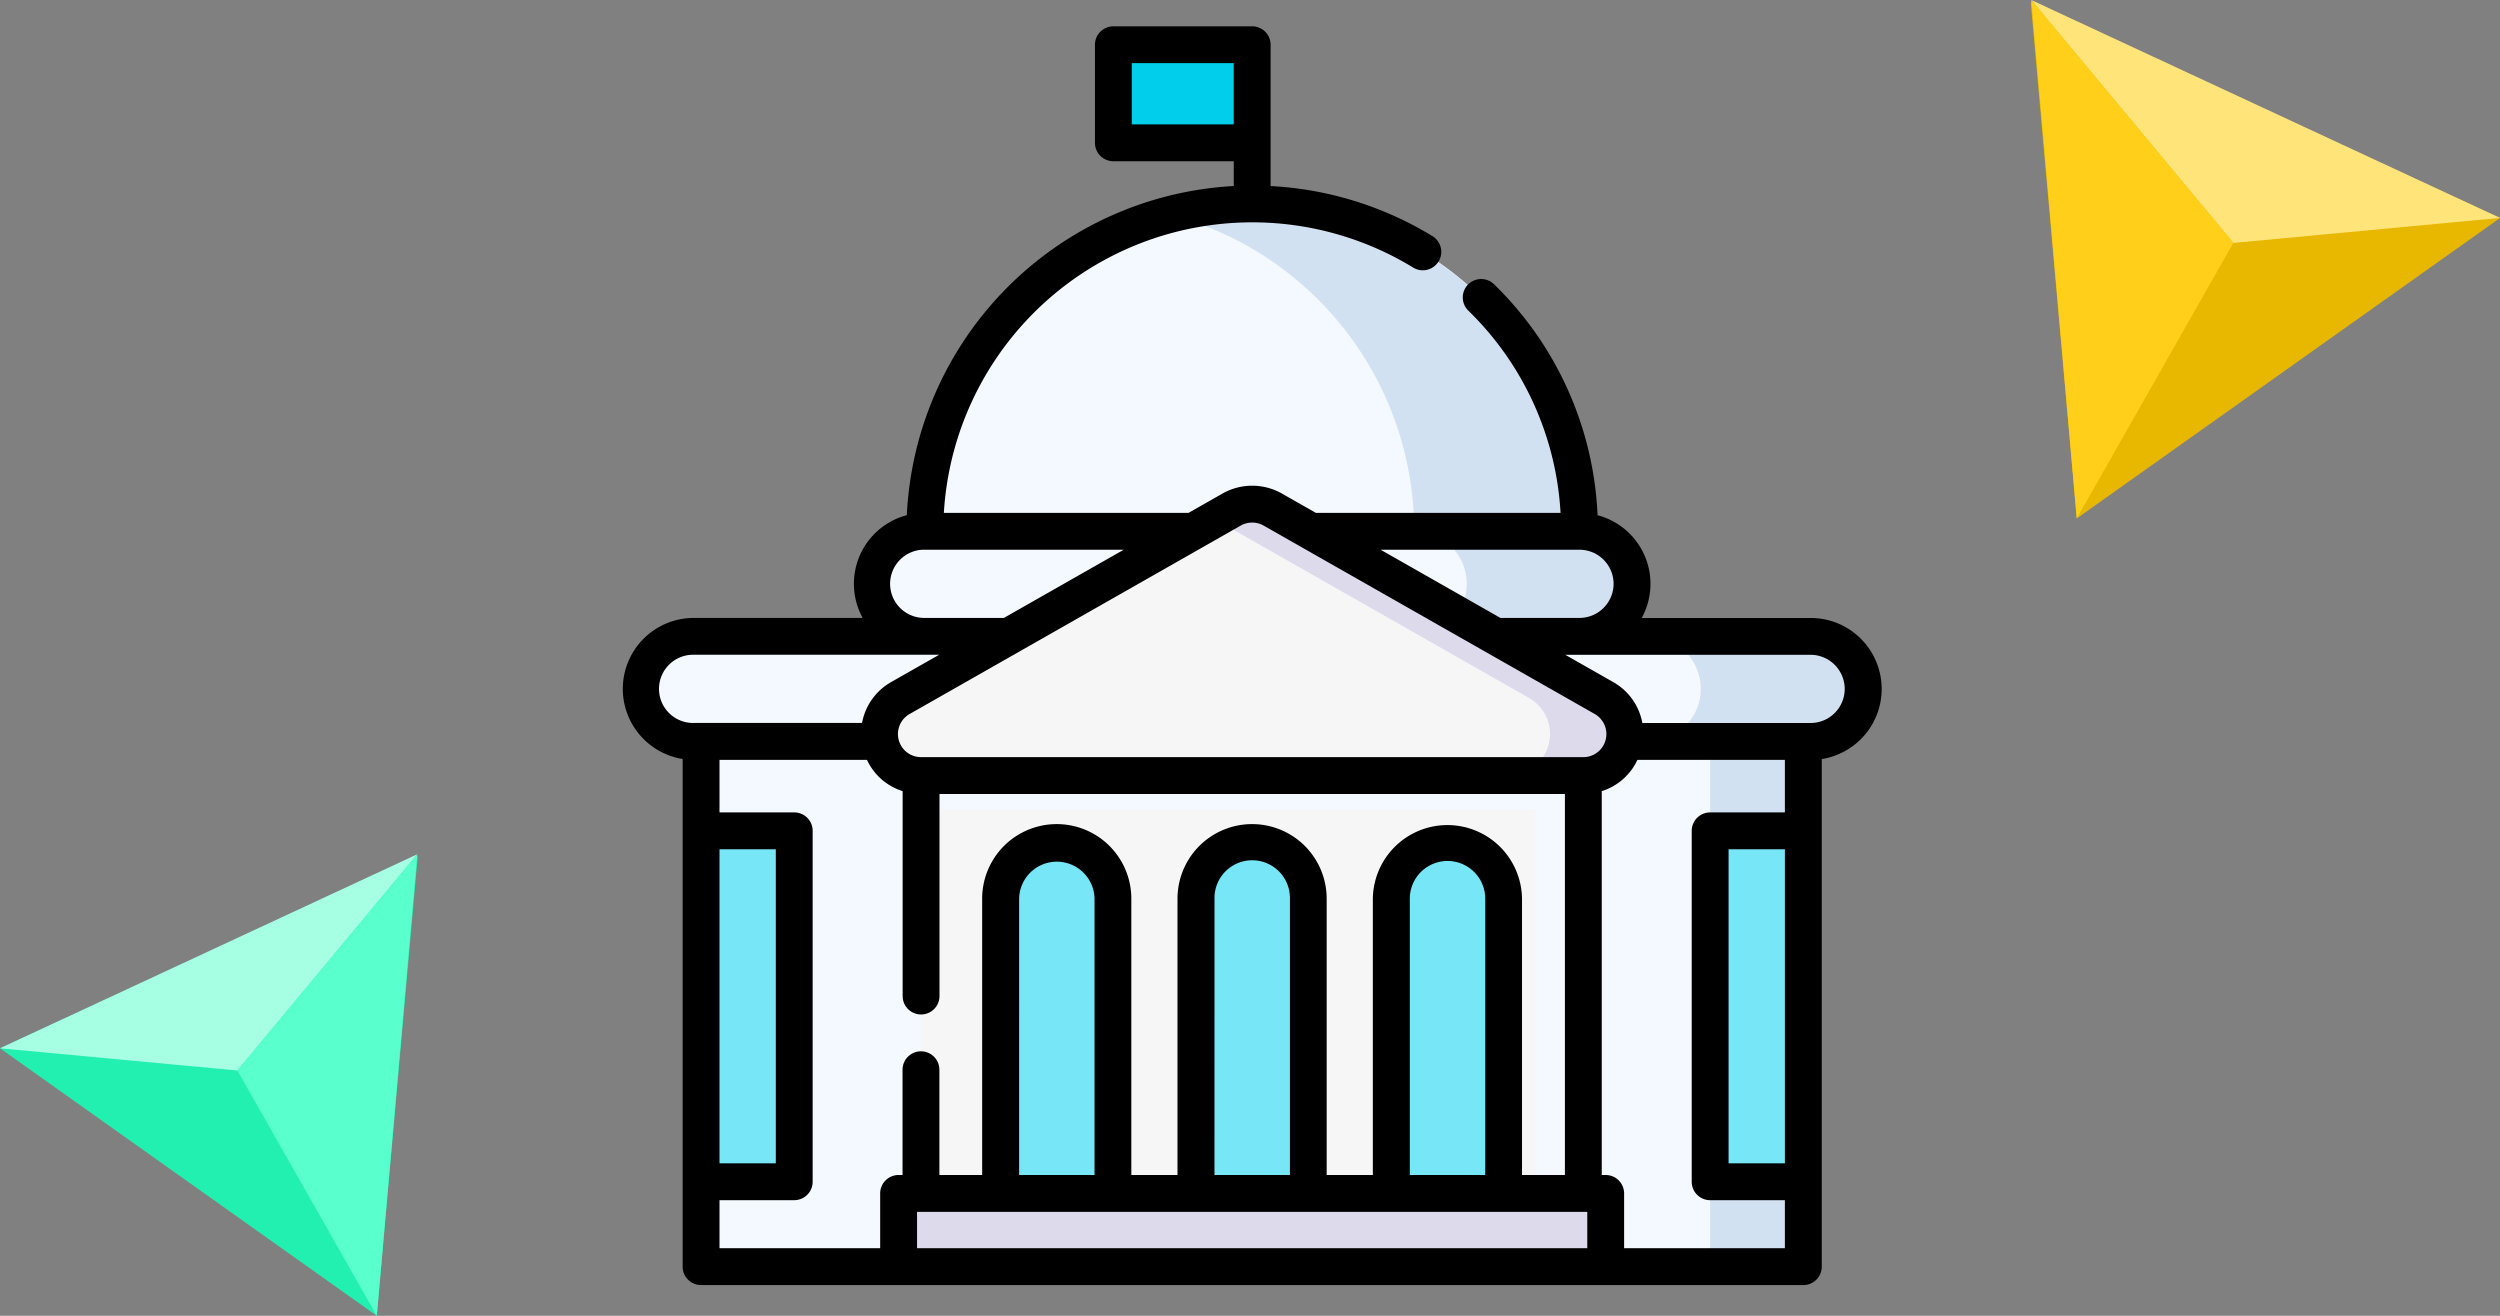 <svg xmlns="http://www.w3.org/2000/svg" width="190" height="100" viewBox="0 0 190 100">
  <rect x="0" y="0" width="190" height="100" fill="#808080" stroke="none"/>
  <g id="t3-ic3" transform="translate(0 0)">
    <rect id="Rectangle_36715" data-name="Rectangle 36715" width="190" height="100" transform="translate(0 0)" fill="none"/>
    <g id="Group_110590" data-name="Group 110590" transform="translate(154.333 0)">
      <path id="Path_169529" data-name="Path 169529" d="M587.464-2336.808l3.5,39.242L623.13-2320.4Z" transform="translate(-587.464 2336.969)" fill="#e8b700"/>
      <path id="Path_169530" data-name="Path 169530" d="M587.6-2337.345l15.359,18.463,20.267-1.9Z" transform="translate(-587.558 2337.345)" fill="#ffe47a"/>
      <path id="Path_169531" data-name="Path 169531" d="M587.6-2337.345l3.459,39.4,11.9-20.94Z" transform="translate(-587.558 2337.345)" fill="#ffcf19"/>
    </g>
    <g id="Group_110591" data-name="Group 110591" transform="translate(0 64.924)">
      <path id="Path_169532" data-name="Path 169532" d="M723.464-2296.124l28.635,20.33,3.115-34.933Z" transform="translate(-723.464 2310.87)" fill="#22f0b0"/>
      <path id="Path_169533" data-name="Path 169533" d="M723.464-2296.412l18.041,1.69,13.673-16.436Z" transform="translate(-723.464 2311.158)" fill="#a6ffe3"/>
      <path id="Path_169534" data-name="Path 169534" d="M777.751-2294.722l10.594,18.64,3.079-35.076Z" transform="translate(-759.71 2311.158)" fill="#59ffcc"/>
    </g>
    <g id="gobierno" transform="translate(47.333 2)">
      <g id="Group_114945" data-name="Group 114945" transform="translate(1.401 1.401)">
        <path id="Path_175048" data-name="Path 175048" d="M115.6,263.522H31.834v45.027H115.6Z" transform="translate(-27.287 -215.685)" fill="#f3f9ff"/>
        <path id="Path_175049" data-name="Path 175049" d="M38.915,263.522H31.834v45.027h7.081Z" transform="translate(49.402 -215.685)" fill="#d2e1f1"/>
        <path id="Path_175050" data-name="Path 175050" d="M11.493,248.131H96.371a3.993,3.993,0,0,1,0,7.986H11.493a3.993,3.993,0,0,1,0-7.986Z" transform="translate(-7.5 -203.169)" fill="#f3f9ff"/>
        <path id="Path_175051" data-name="Path 175051" d="M10.323,254.947a3.979,3.979,0,0,1-2.823,1.17H19.84a3.993,3.993,0,1,0,0-7.986H7.5a3.993,3.993,0,0,1,2.823,6.816Z" transform="translate(69.032 -203.169)" fill="#d2e1f1"/>
        <path id="Path_175052" data-name="Path 175052" d="M171.647,327.818V290.872H121.316v36.946" transform="translate(-100.05 -237.924)" fill="#f6f6f6"/>
        <g id="Group_114944" data-name="Group 114944" transform="translate(17.563 12.1)">
          <path id="Path_175053" data-name="Path 175053" d="M124.925,327.818V290.872h-3.609v36.946" transform="translate(-70.89 -250.024)" fill="#f3f9ff"/>
          <path id="Path_175054" data-name="Path 175054" d="M171.647,296.066v-5.194H121.316v5.194" transform="translate(-117.613 -250.024)" fill="#f3f9ff"/>
          <path id="Path_175055" data-name="Path 175055" d="M105.492,97.133a24.875,24.875,0,0,1,49.751,0,3.993,3.993,0,1,1,0,7.986H105.492a3.993,3.993,0,1,1,0-7.986Z" transform="translate(-101.499 -72.258)" fill="#f3f9ff"/>
        </g>
        <path id="Path_175056" data-name="Path 175056" d="M101.5,73.059a24.883,24.883,0,0,1,18.593,24.076,3.993,3.993,0,1,1,0,7.986h12.562a3.993,3.993,0,1,0,0-7.986A24.9,24.9,0,0,0,101.5,73.059Z" transform="translate(-61.348 -60.159)" fill="#d2e1f1"/>
        <path id="Path_175057" data-name="Path 175057" d="M266.551,7.5H256v7.451h10.55Z" transform="translate(-220.119 -7.5)" fill="#00ceeb"/>
        <path id="Path_175058" data-name="Path 175058" d="M134.289,194.751l25.166,14.321a3.155,3.155,0,0,1-1.56,5.9H107.563a3.155,3.155,0,0,1-1.56-5.9l25.166-14.321A3.155,3.155,0,0,1,134.289,194.751Z" transform="translate(-86.297 -159.428)" fill="#f6f6f6"/>
        <path id="Path_175059" data-name="Path 175059" d="M126.728,214.97h5.688a3.155,3.155,0,0,0,1.562-5.9l-25.167-14.32a3.151,3.151,0,0,0-3.12,0l-1.286.731,23.883,13.59A3.155,3.155,0,0,1,126.728,214.97Z" transform="translate(-60.819 -159.429)" fill="#dddaec"/>
        <path id="Path_175060" data-name="Path 175060" d="M165.929,474.725H112.185v5.563h53.744Z" transform="translate(-92.625 -387.424)" fill="#dddaec"/>
        <path id="Path_175061" data-name="Path 175061" d="M157.977,331.994a4.267,4.267,0,0,1,4.267,4.267v22.4H153.71v-22.4A4.267,4.267,0,0,1,157.977,331.994Z" transform="translate(-96.699 -271.363)" fill="#77e7f7"/>
        <path id="Path_175062" data-name="Path 175062" d="M237.431,331.994a4.267,4.267,0,0,1,4.267,4.267v22.4h-8.534v-22.4A4.267,4.267,0,0,1,237.431,331.994Z" transform="translate(-190.999 -271.363)" fill="#77e7f7"/>
        <path id="Path_175063" data-name="Path 175063" d="M316.884,331.994a4.267,4.267,0,0,1,4.267,4.267v22.4h-8.534v-22.4A4.267,4.267,0,0,1,316.884,331.994Z" transform="translate(-285.298 -271.363)" fill="#77e7f7"/>
        <path id="Path_175064" data-name="Path 175064" d="M449.35,327.236h-7.081v26.669h7.081Z" transform="translate(-437.721 -267.494)" fill="#77e7f7"/>
        <path id="Path_175065" data-name="Path 175065" d="M38.915,327.236H31.834v26.669h7.081Z" transform="translate(49.402 -267.494)" fill="#77e7f7"/>
      </g>
      <path id="Path_175066" data-name="Path 175066" d="M0,50.356a5.395,5.395,0,0,1,5.394-5.394H18.229a5.392,5.392,0,0,1,3.356-7.809A26.313,26.313,0,0,1,46.432,12.138V10.254H37.283a1.4,1.4,0,0,1-1.4-1.4V1.4a1.4,1.4,0,0,1,1.4-1.4h10.55a1.4,1.4,0,0,1,1.4,1.4v10.74a26.219,26.219,0,0,1,12.3,3.806,1.4,1.4,0,0,1-1.462,2.391A23.479,23.479,0,0,0,24.4,36.976H43l2.581-1.469a4.576,4.576,0,0,1,4.507,0l2.581,1.469h18.6A23.272,23.272,0,0,0,64.24,21.589a1.4,1.4,0,0,1,1.959-2,26.055,26.055,0,0,1,7.883,17.568,5.392,5.392,0,0,1,3.356,7.809H90.273a5.394,5.394,0,0,1,.848,10.722V94.265a1.4,1.4,0,0,1-1.4,1.4H5.947a1.4,1.4,0,0,1-1.4-1.4V55.683A5.4,5.4,0,0,1,0,50.356Zm38.684-42.9h7.748V2.8H38.684ZM22.958,39.778a2.592,2.592,0,1,0,0,5.183h6.007l9.108-5.183ZM48.7,37.943h0a1.762,1.762,0,0,0-1.735,0L21.8,52.264a1.753,1.753,0,0,0,.864,3.278H73a1.754,1.754,0,0,0,.867-3.278ZM75.3,42.37a2.6,2.6,0,0,0-2.592-2.592H57.593L66.7,44.962h6.008A2.6,2.6,0,0,0,75.3,42.37Zm17.564,7.986a2.6,2.6,0,0,0-2.592-2.592H71.627l3.626,2.063a4.507,4.507,0,0,1,2.233,3.12H90.273a2.592,2.592,0,0,0,2.592-2.592ZM88.318,89.214H82.637a1.4,1.4,0,0,1-1.4-1.4V61.144a1.4,1.4,0,0,1,1.4-1.4h5.681V55.75H77.112A4.467,4.467,0,0,1,74.4,58.128V87.3h.3a1.4,1.4,0,0,1,1.4,1.4v4.162H88.318Zm0-2.8V62.545H84.039V86.412ZM73.3,92.864V90.1H22.362v2.761ZM59.813,87.3h5.732v-21a2.866,2.866,0,0,0-5.732,0Zm-14.846,0H50.7v-21a2.866,2.866,0,1,0-5.731,0Zm-14.846,0h5.731v-21a2.866,2.866,0,0,0-5.731,0ZM19.56,92.864V88.7a1.4,1.4,0,0,1,1.4-1.4h.3v-8a1.4,1.4,0,1,1,2.8,0v8h3.251v-21a5.668,5.668,0,0,1,11.337,0v21h3.509v-21a5.668,5.668,0,0,1,11.337,0v21h3.509v-21a5.669,5.669,0,0,1,11.337,0v21H71.6V58.344H24.068V73.7a1.4,1.4,0,1,1-2.8,0V58.127a4.467,4.467,0,0,1-2.711-2.377H7.349v3.992h5.68a1.4,1.4,0,0,1,1.4,1.4V87.813a1.4,1.4,0,0,1-1.4,1.4H7.349v3.65ZM7.349,62.545V86.412h4.279V62.545Zm-1.955-9.6H18.182a4.506,4.506,0,0,1,2.233-3.12l3.626-2.063H5.394a2.592,2.592,0,1,0,0,5.183Z" transform="translate(0 0)"/>
    </g>
  </g>
</svg>
